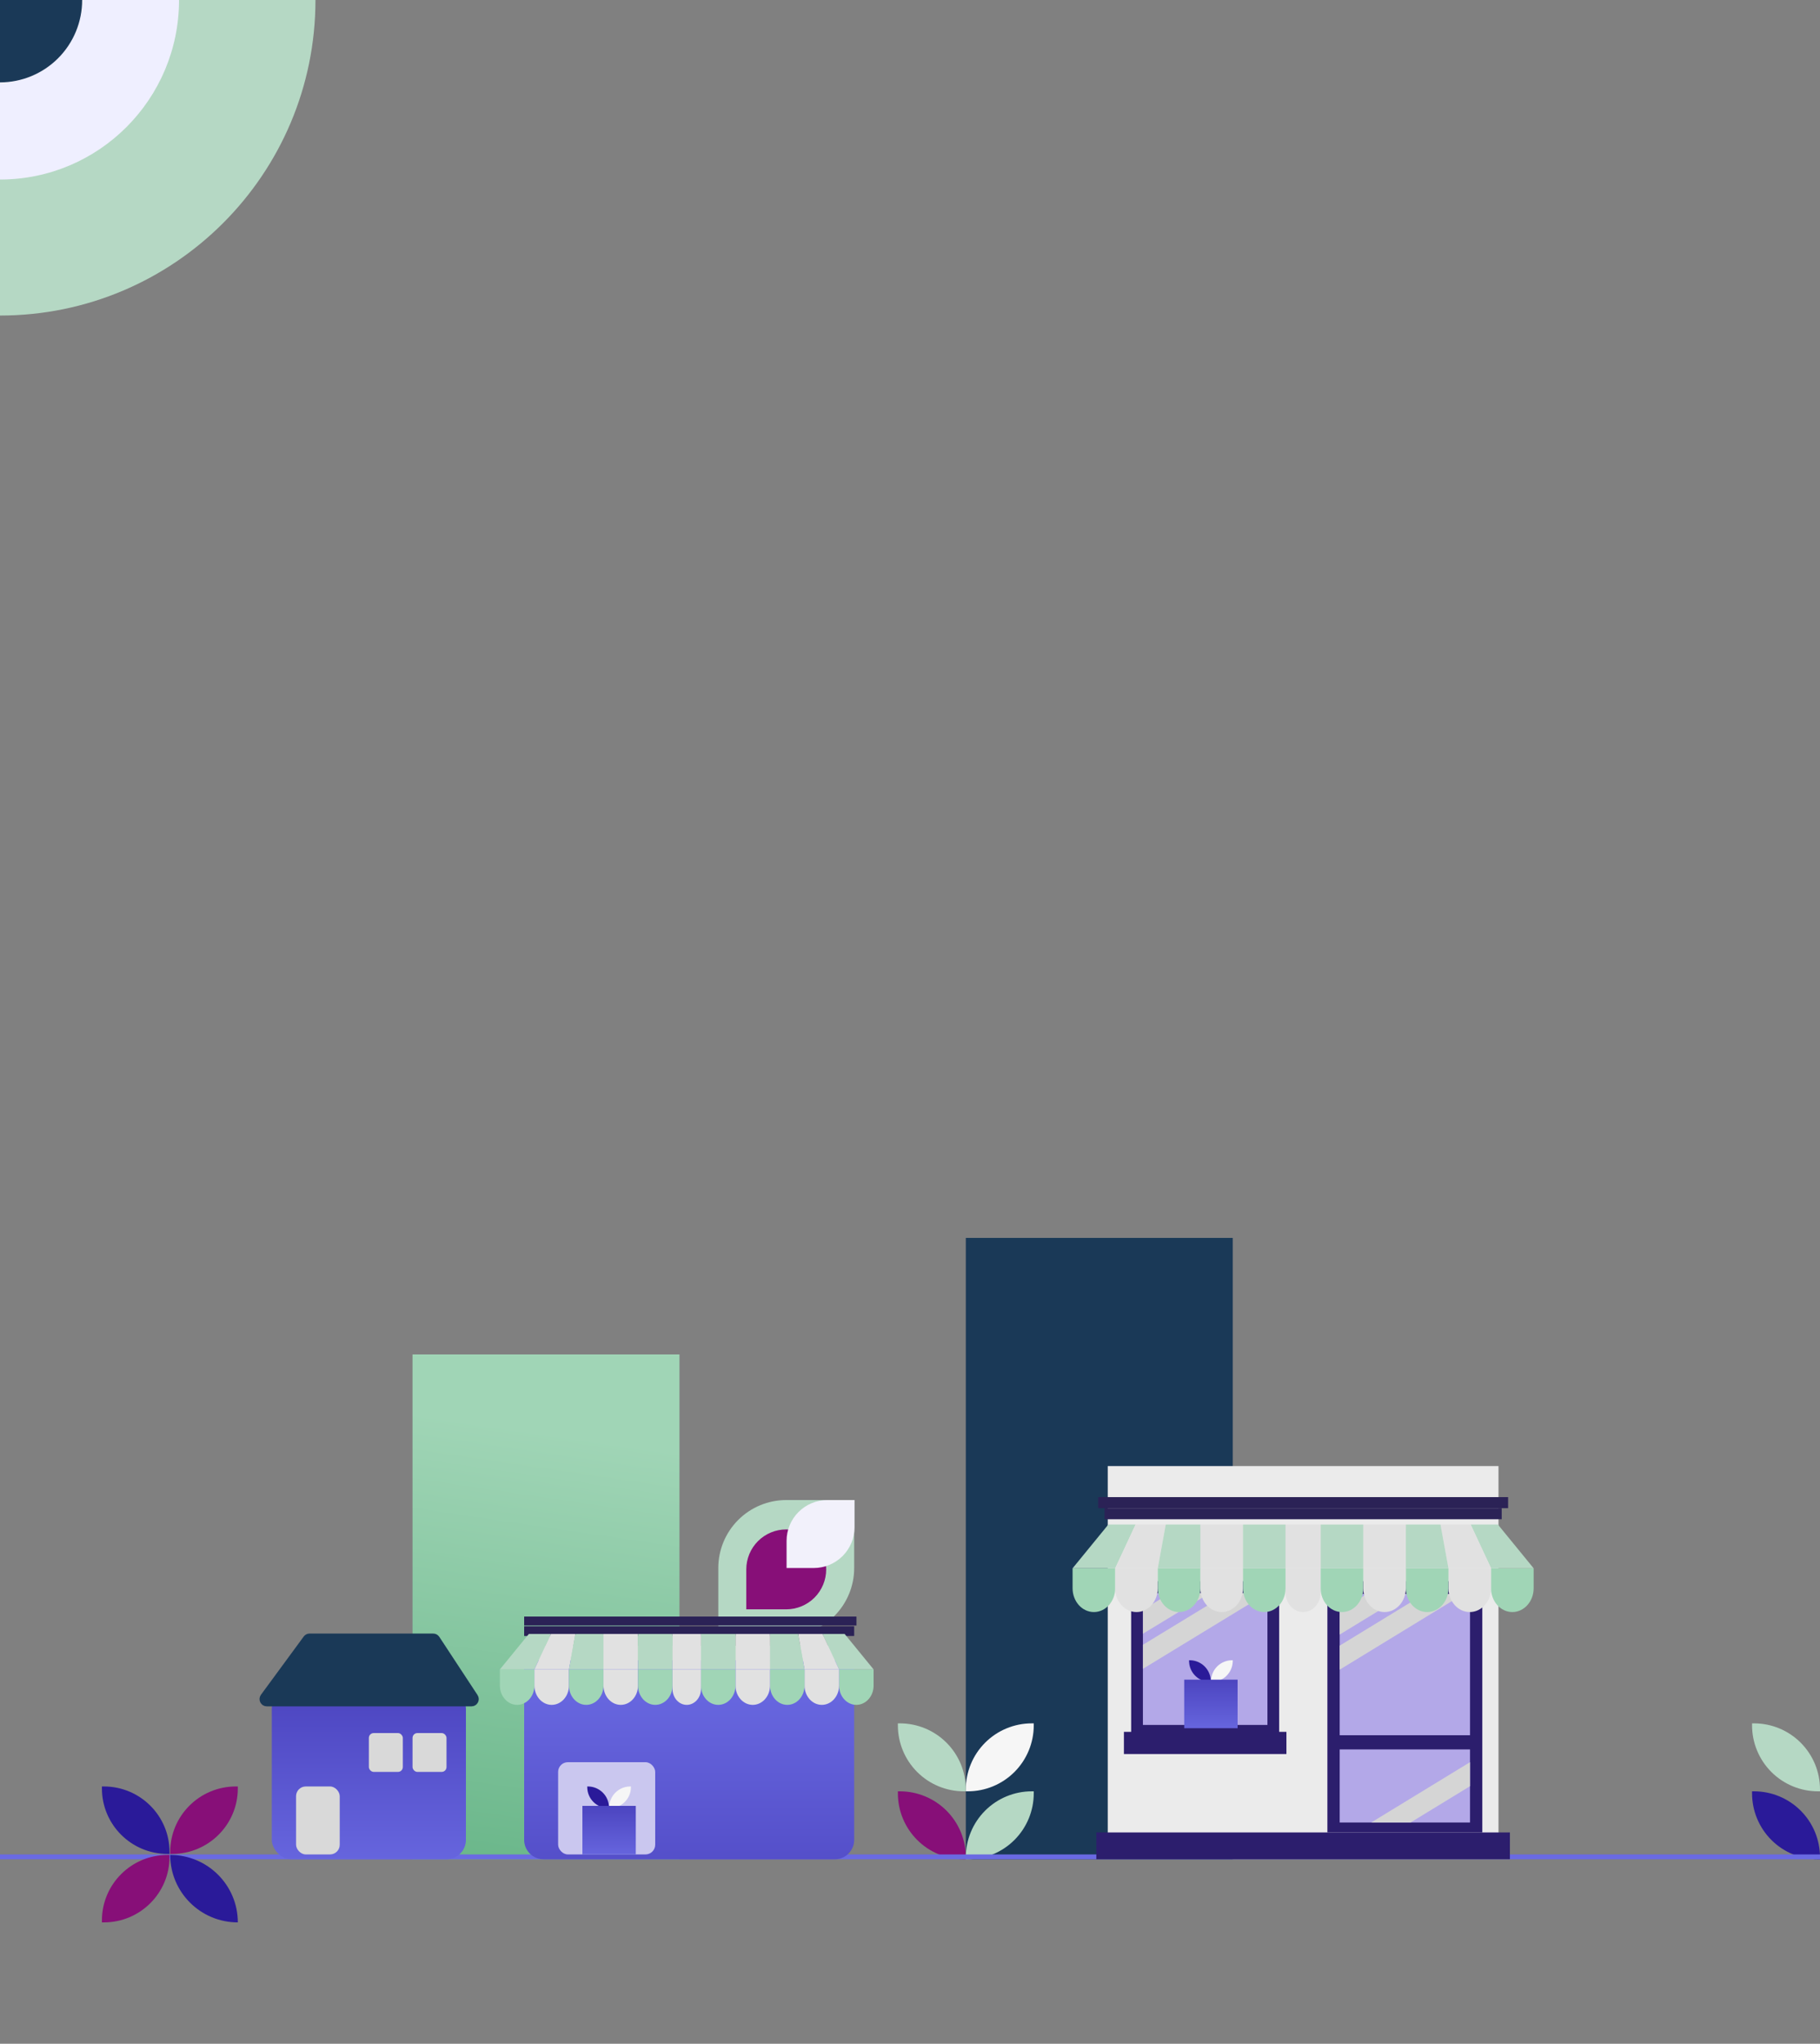 <svg width="375" height="421" viewBox="0 0 375 421" fill="none" xmlns="http://www.w3.org/2000/svg">
<rect x="0" y="0" width="375" height="421" fill="#808080" stroke="none"/>
<rect x="199" y="255" width="55" height="128" fill="url(#paint0_linear_1989_2453)"/>
<rect x="85" y="279" width="55" height="104" fill="url(#paint1_linear_1989_2453)"/>
<path d="M198.592 383C194.987 383 191.53 381.568 188.981 379.019C186.432 376.47 185 373.013 185 369.408V369H185.408C189.013 369 192.47 370.432 195.019 372.981C197.568 375.53 199 378.987 199 382.592V383H198.592Z" fill="#870F78"/>
<path d="M212.592 369H213V369.408C213 373.013 211.568 376.47 209.019 379.019C206.47 381.568 203.013 383 199.408 383H199V382.592C199 378.987 200.432 375.53 202.981 372.981C205.53 370.432 208.987 369 212.592 369Z" fill="#B5D8C4"/>
<path d="M199.408 369H199V368.592C199 364.987 200.432 361.53 202.981 358.981C205.53 356.432 208.987 355 212.592 355H213V355.408C213 359.013 211.568 362.47 209.019 365.019C206.47 367.568 203.013 369 199.408 369Z" fill="#F6F6F6"/>
<path d="M185.408 355C189.013 355 192.47 356.432 195.019 358.981C197.568 361.53 199 364.987 199 368.592V369H198.592C194.987 369 191.53 367.568 188.981 365.019C186.432 362.47 185 359.013 185 355.408V355H185.408Z" fill="#B5D8C4"/>
<path d="M374.592 383C370.987 383 367.53 381.568 364.981 379.019C362.432 376.47 361 373.013 361 369.408V369H361.408C365.013 369 368.47 370.432 371.019 372.981C373.568 375.53 375 378.987 375 382.592V383H374.592Z" fill="#2A1A99"/>
<path d="M361.408 355C365.013 355 368.47 356.432 371.019 358.981C373.568 361.53 375 364.987 375 368.592V369H374.592C370.987 369 367.53 367.568 364.981 365.019C362.432 362.47 361 359.013 361 355.408V355H361.408Z" fill="#B5D8C4"/>
<line y1="382.5" x2="1123" y2="382.5" stroke="#6A6AE2"/>
<rect x="56.001" y="348" width="40" height="35" rx="4" fill="url(#paint2_linear_1989_2453)"/>
<rect x="61.001" y="368" width="9" height="14" rx="2" fill="#D9D9D9"/>
<rect x="76.001" y="357" width="7" height="8" rx="1" fill="#D9D9D9"/>
<rect x="85.001" y="357" width="7" height="8" rx="1" fill="#D9D9D9"/>
<path d="M62.983 337.408L54.169 349.408C53.684 350.068 54.156 351 54.975 351H97.146C97.942 351 98.419 350.116 97.982 349.451L90.096 337.451C89.911 337.169 89.597 337 89.261 337H63.789C63.47 337 63.171 337.152 62.983 337.408Z" fill="#1A3957" stroke="#1A3957"/>
<path d="M49.001 395.999C41.307 395.999 35.07 389.777 35.07 382.103C42.764 382.103 49.001 388.324 49.001 395.999Z" fill="#2A1A99"/>
<path d="M21.406 396L21 396L21 395.595C21 388.144 27.055 382.103 34.525 382.103L34.931 382.103L34.931 382.508C34.931 389.959 28.876 396 21.406 396Z" fill="#870F78"/>
<path d="M35.475 381.896L35.07 381.896L35.07 381.492C35.07 374.04 41.125 368 48.595 368L49.001 368L49.001 368.405C49.001 375.856 42.946 381.896 35.475 381.896Z" fill="#870F78"/>
<path d="M34.931 381.493L34.931 381.898L34.525 381.898C27.055 381.898 21 375.857 21 368.406L21 368.001L21.406 368.001C28.876 368.001 34.931 374.042 34.931 381.493Z" fill="#2A1A99"/>
<path d="M-0.001 65L-0.001 -7.62939e-05L64.999 -7.62939e-05C64.999 35.898 35.897 65 -0.001 65Z" fill="#B5D8C4"/>
<path d="M-0.001 36.982L-0.001 -0L36.891 -0C36.891 20.425 20.374 36.982 -0.001 36.982Z" fill="#EFEFFF"/>
<path d="M-0.001 16.971L-0.001 0L16.928 0C16.93 2.226 16.495 4.431 15.646 6.488C14.796 8.546 13.55 10.416 11.978 11.992C10.406 13.567 8.539 14.818 6.484 15.672C4.428 16.527 2.225 16.968 -0.001 16.971Z" fill="#1A3957"/>
<path d="M162 309H176V323C176 326.713 174.525 330.274 171.899 332.899C169.274 335.525 165.713 337 162 337H148V323C148 319.287 149.475 315.726 152.101 313.101C154.726 310.475 158.287 309 162 309Z" fill="#B5D8C4"/>
<path d="M162 315.05C164.183 315.05 166.277 315.917 167.821 317.461C169.364 319.004 170.231 321.098 170.231 323.281C170.231 325.464 169.364 327.558 167.821 329.101C166.277 330.645 164.183 331.512 162 331.512H153.769V323.281C153.769 321.098 154.636 319.004 156.18 317.461C157.724 315.917 159.817 315.05 162 315.05Z" fill="#870F78"/>
<path d="M170.47 309H176.07V314.6C176.07 316.828 175.185 318.964 173.61 320.54C172.035 322.115 169.898 323 167.67 323H162.07V317.4C162.07 315.172 162.955 313.036 164.531 311.46C166.106 309.885 168.242 309 170.47 309Z" fill="#F2F1FB"/>
<path d="M108 342H176V379C176 381.209 174.209 383 172 383H112C109.791 383 108 381.209 108 379V342Z" fill="url(#paint3_linear_1989_2453)"/>
<rect x="108" y="339" width="68" height="3" fill="#B5D8C4"/>
<rect x="115" y="363" width="20" height="19" rx="2" fill="#CAC7EF"/>
<path d="M125.653 372.467L125.522 372.467L125.522 372.337C125.522 369.941 127.469 368 129.87 368L130 368L130 368.13C130 370.525 128.054 372.467 125.653 372.467Z" fill="#F6F6F6"/>
<path d="M125.478 372.337L125.478 372.467L125.347 372.467C122.946 372.467 121 370.525 121 368.13L121 368L121.13 368C123.531 368 125.478 369.942 125.478 372.337Z" fill="#2A1A99"/>
<rect x="120" y="372" width="11" height="10" fill="url(#paint4_linear_1989_2453)"/>
<path d="M176.467 333H108V334.848H176.467V333Z" fill="#2B2256"/>
<path d="M176 335H108V337H176V335Z" fill="#2B2256"/>
<path d="M172.885 343.886V347.219C172.885 349.413 174.478 351.191 176.443 351.191C178.408 351.191 180 349.412 180 347.219V343.886H172.885Z" fill="#A0D5B6"/>
<path d="M165.772 343.886V347.219C165.772 349.413 167.365 351.191 169.33 351.191C171.293 351.191 172.886 349.412 172.886 347.219V343.886H165.772Z" fill="#E1E1E1"/>
<path d="M158.658 343.886V347.219C158.658 349.413 160.25 351.191 162.215 351.191C164.18 351.191 165.772 349.412 165.772 347.219V343.886H158.658Z" fill="#A0D5B6"/>
<path d="M151.545 343.886V347.219C151.545 349.413 153.138 351.191 155.101 351.191C157.066 351.191 158.658 349.412 158.658 347.219V343.886H151.545Z" fill="#E1E1E1"/>
<path d="M144.43 343.886V347.219C144.43 349.413 146.022 351.191 147.987 351.191C149.952 351.191 151.544 349.412 151.544 347.219V343.886H144.43Z" fill="#A0D5B6"/>
<path d="M169.477 336.58L172.885 343.886H180L174.03 336.58H169.477Z" fill="#B5D8C4"/>
<path d="M164.442 336.58L165.773 343.886H172.886L169.478 336.58H164.442Z" fill="#E1E1E1"/>
<path d="M158.532 343.886H165.773L164.442 336.58H158.658L158.532 343.886Z" fill="#B5D8C4"/>
<path d="M158.658 336.58H151.545V343.886H158.658V336.58Z" fill="#E1E1E1"/>
<path d="M151.544 336.58H144.43V343.886H151.544V336.58Z" fill="#B5D8C4"/>
<path d="M110.115 343.886V347.219C110.115 349.413 108.522 351.191 106.557 351.191C104.593 351.191 103 349.412 103 347.219V343.886H110.115Z" fill="#A0D5B6"/>
<path d="M117.229 343.886V347.219C117.229 349.413 115.636 351.191 113.671 351.191C111.708 351.191 110.115 349.412 110.115 347.219V343.886H117.229Z" fill="#E1E1E1"/>
<path d="M124.343 343.886V347.219C124.343 349.413 122.75 351.191 120.786 351.191C118.821 351.191 117.229 349.412 117.229 347.219V343.886H124.343Z" fill="#A0D5B6"/>
<path d="M131.456 343.886V347.219C131.456 349.413 129.864 351.191 127.9 351.191C125.935 351.191 124.343 349.412 124.343 347.219V343.886H131.456Z" fill="#E1E1E1"/>
<path d="M138.572 343.886V347.219C138.572 349.413 136.979 351.191 135.014 351.191C133.05 351.191 131.457 349.412 131.457 347.219V343.886H138.572Z" fill="#A0D5B6"/>
<path d="M113.523 336.58L110.115 343.886H103L108.97 336.58H113.523Z" fill="#B5D8C4"/>
<path d="M118.559 336.58L117.229 343.886H110.115L113.523 336.58H118.559Z" fill="#E1E1E1"/>
<path d="M124.469 343.886H117.228L118.559 336.58H124.343L124.469 343.886Z" fill="#B5D8C4"/>
<path d="M131.456 336.58H124.343V343.886H131.456V336.58Z" fill="#E1E1E1"/>
<path d="M138.572 336.58H131.457V343.886H138.572V336.58Z" fill="#B5D8C4"/>
<path d="M144.429 336.58H138.571V343.886H144.429V336.58Z" fill="#E1E1E1"/>
<path d="M141.5 351.192C139.882 351.192 138.571 349.727 138.571 347.921V343.886H144.429V347.921C144.429 349.727 143.117 351.192 141.5 351.192Z" fill="#E1E1E1"/>
<path d="M308.755 302H228.246V381.311H308.755V302Z" fill="#EBEBEB"/>
<path d="M305.423 325.724H273.5V377.473H305.423V325.724Z" fill="#2C1E6D"/>
<path d="M302.889 360.368H276.034V375.425H302.889V360.368Z" fill="#B3A8E8"/>
<path d="M302.889 328.351H276.034V357.446H302.889V328.351Z" fill="#B3A8E8"/>
<path d="M263.566 325.724H233.067V357.701H263.566V325.724Z" fill="#2C1E6D"/>
<path d="M261.147 328.177H235.49V355.324H261.147V328.177Z" fill="#B3A8E8"/>
<path d="M265.059 356.75H231.576V361.318H265.059V356.75Z" fill="#2C1E6D"/>
<path d="M302.889 362.995V367.943L290.635 375.425H282.526L302.889 362.995Z" fill="#D5D5D5"/>
<path d="M289.733 328.351L276.034 336.712V331.765L281.623 328.351H289.733Z" fill="#D5D5D5"/>
<path d="M249.269 328.177L235.49 336.538V331.591L241.111 328.177H249.269Z" fill="#D5D5D5"/>
<path d="M301.559 328.351L276.034 343.94V338.992L293.463 328.351H301.559Z" fill="#D5D5D5"/>
<path d="M261.08 328.177L235.49 343.766V338.818L252.963 328.177H261.08Z" fill="#D5D5D5"/>
<path d="M310.736 308.395H226.264V310.675H310.736V308.395Z" fill="#2B2256"/>
<path d="M309.416 310.675H227.586V312.955H309.416V310.675Z" fill="#2B2256"/>
<path d="M307.222 323.06V327.171C307.222 329.879 309.187 332.073 311.611 332.073C314.035 332.073 315.999 329.878 315.999 327.171V323.06H307.222Z" fill="#A0D5B6"/>
<path d="M298.446 323.06V327.171C298.446 329.879 300.411 332.073 302.835 332.073C305.258 332.073 307.223 329.878 307.223 327.171V323.06H298.446Z" fill="#E1E1E1"/>
<path d="M289.668 323.06V327.171C289.668 329.879 291.633 332.073 294.057 332.073C296.481 332.073 298.446 329.878 298.446 327.171V323.06H289.668Z" fill="#A0D5B6"/>
<path d="M280.893 323.06V327.171C280.893 329.879 282.858 332.073 285.28 332.073C287.705 332.073 289.669 329.878 289.669 327.171V323.06H280.893Z" fill="#E1E1E1"/>
<path d="M272.114 323.06V327.171C272.114 329.879 274.079 332.073 276.503 332.073C278.927 332.073 280.892 329.878 280.892 327.171V323.06H272.114Z" fill="#A0D5B6"/>
<path d="M303.017 314.045L307.222 323.059H315.999L308.634 314.045H303.017Z" fill="#B5D8C4"/>
<path d="M296.805 314.045L298.446 323.059H307.223L303.018 314.045H296.805Z" fill="#E1E1E1"/>
<path d="M289.513 323.059H298.447L296.805 314.045H289.669L289.513 323.059Z" fill="#B5D8C4"/>
<path d="M289.669 314.045H280.893V323.059H289.669V314.045Z" fill="#E1E1E1"/>
<path d="M280.892 314.045H272.114V323.059H280.892V314.045Z" fill="#B5D8C4"/>
<path d="M229.778 323.06V327.171C229.778 329.879 227.813 332.073 225.389 332.073C222.965 332.073 221 329.878 221 327.171V323.06H229.778Z" fill="#A0D5B6"/>
<path d="M238.555 323.06V327.171C238.555 329.879 236.59 332.073 234.166 332.073C231.743 332.073 229.778 329.878 229.778 327.171V323.06H238.555Z" fill="#E1E1E1"/>
<path d="M247.332 323.06V327.171C247.332 329.879 245.367 332.073 242.944 332.073C240.52 332.073 238.555 329.878 238.555 327.171V323.06H247.332Z" fill="#A0D5B6"/>
<path d="M256.108 323.06V327.171C256.108 329.879 254.143 332.073 251.721 332.073C249.296 332.073 247.332 329.878 247.332 327.171V323.06H256.108Z" fill="#E1E1E1"/>
<path d="M264.887 323.06V327.171C264.887 329.879 262.922 332.073 260.498 332.073C258.074 332.073 256.109 329.878 256.109 327.171V323.06H264.887Z" fill="#A0D5B6"/>
<path d="M233.983 314.045L229.778 323.059H221L228.365 314.045H233.983Z" fill="#B5D8C4"/>
<path d="M240.196 314.045L238.555 323.059H229.778L233.983 314.045H240.196Z" fill="#E1E1E1"/>
<path d="M247.488 323.059H238.554L240.196 314.045H247.332L247.488 323.059Z" fill="#B5D8C4"/>
<path d="M256.108 314.045H247.332V323.059H256.108V314.045Z" fill="#E1E1E1"/>
<path d="M264.887 314.045H256.109V323.059H264.887V314.045Z" fill="#B5D8C4"/>
<path d="M272.113 314.045H264.886V323.059H272.113V314.045Z" fill="#E1E1E1"/>
<path d="M268.499 332.072C266.503 332.072 264.886 330.266 264.886 328.037V323.059H272.113V328.037C272.113 330.266 270.495 332.072 268.499 332.072Z" fill="#E1E1E1"/>
<path d="M311.107 377.474H225.892V382.986H311.107V377.474Z" fill="#2C1E6D"/>
<path d="M249.653 346.467L249.522 346.467L249.522 346.337C249.522 343.941 251.469 342 253.87 342L254 342L254 342.13C254 344.525 252.054 346.467 249.653 346.467Z" fill="#F6F6F6"/>
<path d="M249.478 346.337L249.478 346.467L249.347 346.467C246.946 346.467 245 344.525 245 342.13L245 342L245.13 342C247.531 342 249.478 343.942 249.478 346.337Z" fill="#2A1A99"/>
<rect x="244" y="346" width="11" height="10" fill="url(#paint5_linear_1989_2453)"/>
<defs>
<linearGradient id="paint0_linear_1989_2453" x1="226.5" y1="88.6" x2="226.5" y2="403.114" gradientUnits="userSpaceOnUse">
<stop stop-color="#1A3957"/>
<stop offset="1" stop-color="#1A3957"/>
</linearGradient>
<linearGradient id="paint1_linear_1989_2453" x1="106.5" y1="388" x2="120" y2="296" gradientUnits="userSpaceOnUse">
<stop stop-color="#69B689"/>
<stop offset="1" stop-color="#A0D5B6"/>
</linearGradient>
<linearGradient id="paint2_linear_1989_2453" x1="76.001" y1="302.5" x2="76.001" y2="388.5" gradientUnits="userSpaceOnUse">
<stop stop-color="#2A1A99"/>
<stop offset="1" stop-color="#6A6AE2"/>
</linearGradient>
<linearGradient id="paint3_linear_1989_2453" x1="140.5" y1="459.729" x2="140.5" y2="344.343" gradientUnits="userSpaceOnUse">
<stop stop-color="#2A1A99"/>
<stop offset="1" stop-color="#6A6AE2"/>
</linearGradient>
<linearGradient id="paint4_linear_1989_2453" x1="125.5" y1="359" x2="125.5" y2="383.571" gradientUnits="userSpaceOnUse">
<stop stop-color="#2A1A99"/>
<stop offset="1" stop-color="#6A6AE2"/>
</linearGradient>
<linearGradient id="paint5_linear_1989_2453" x1="249.5" y1="333" x2="249.5" y2="357.571" gradientUnits="userSpaceOnUse">
<stop stop-color="#2A1A99"/>
<stop offset="1" stop-color="#6A6AE2"/>
</linearGradient>
</defs>
</svg>
